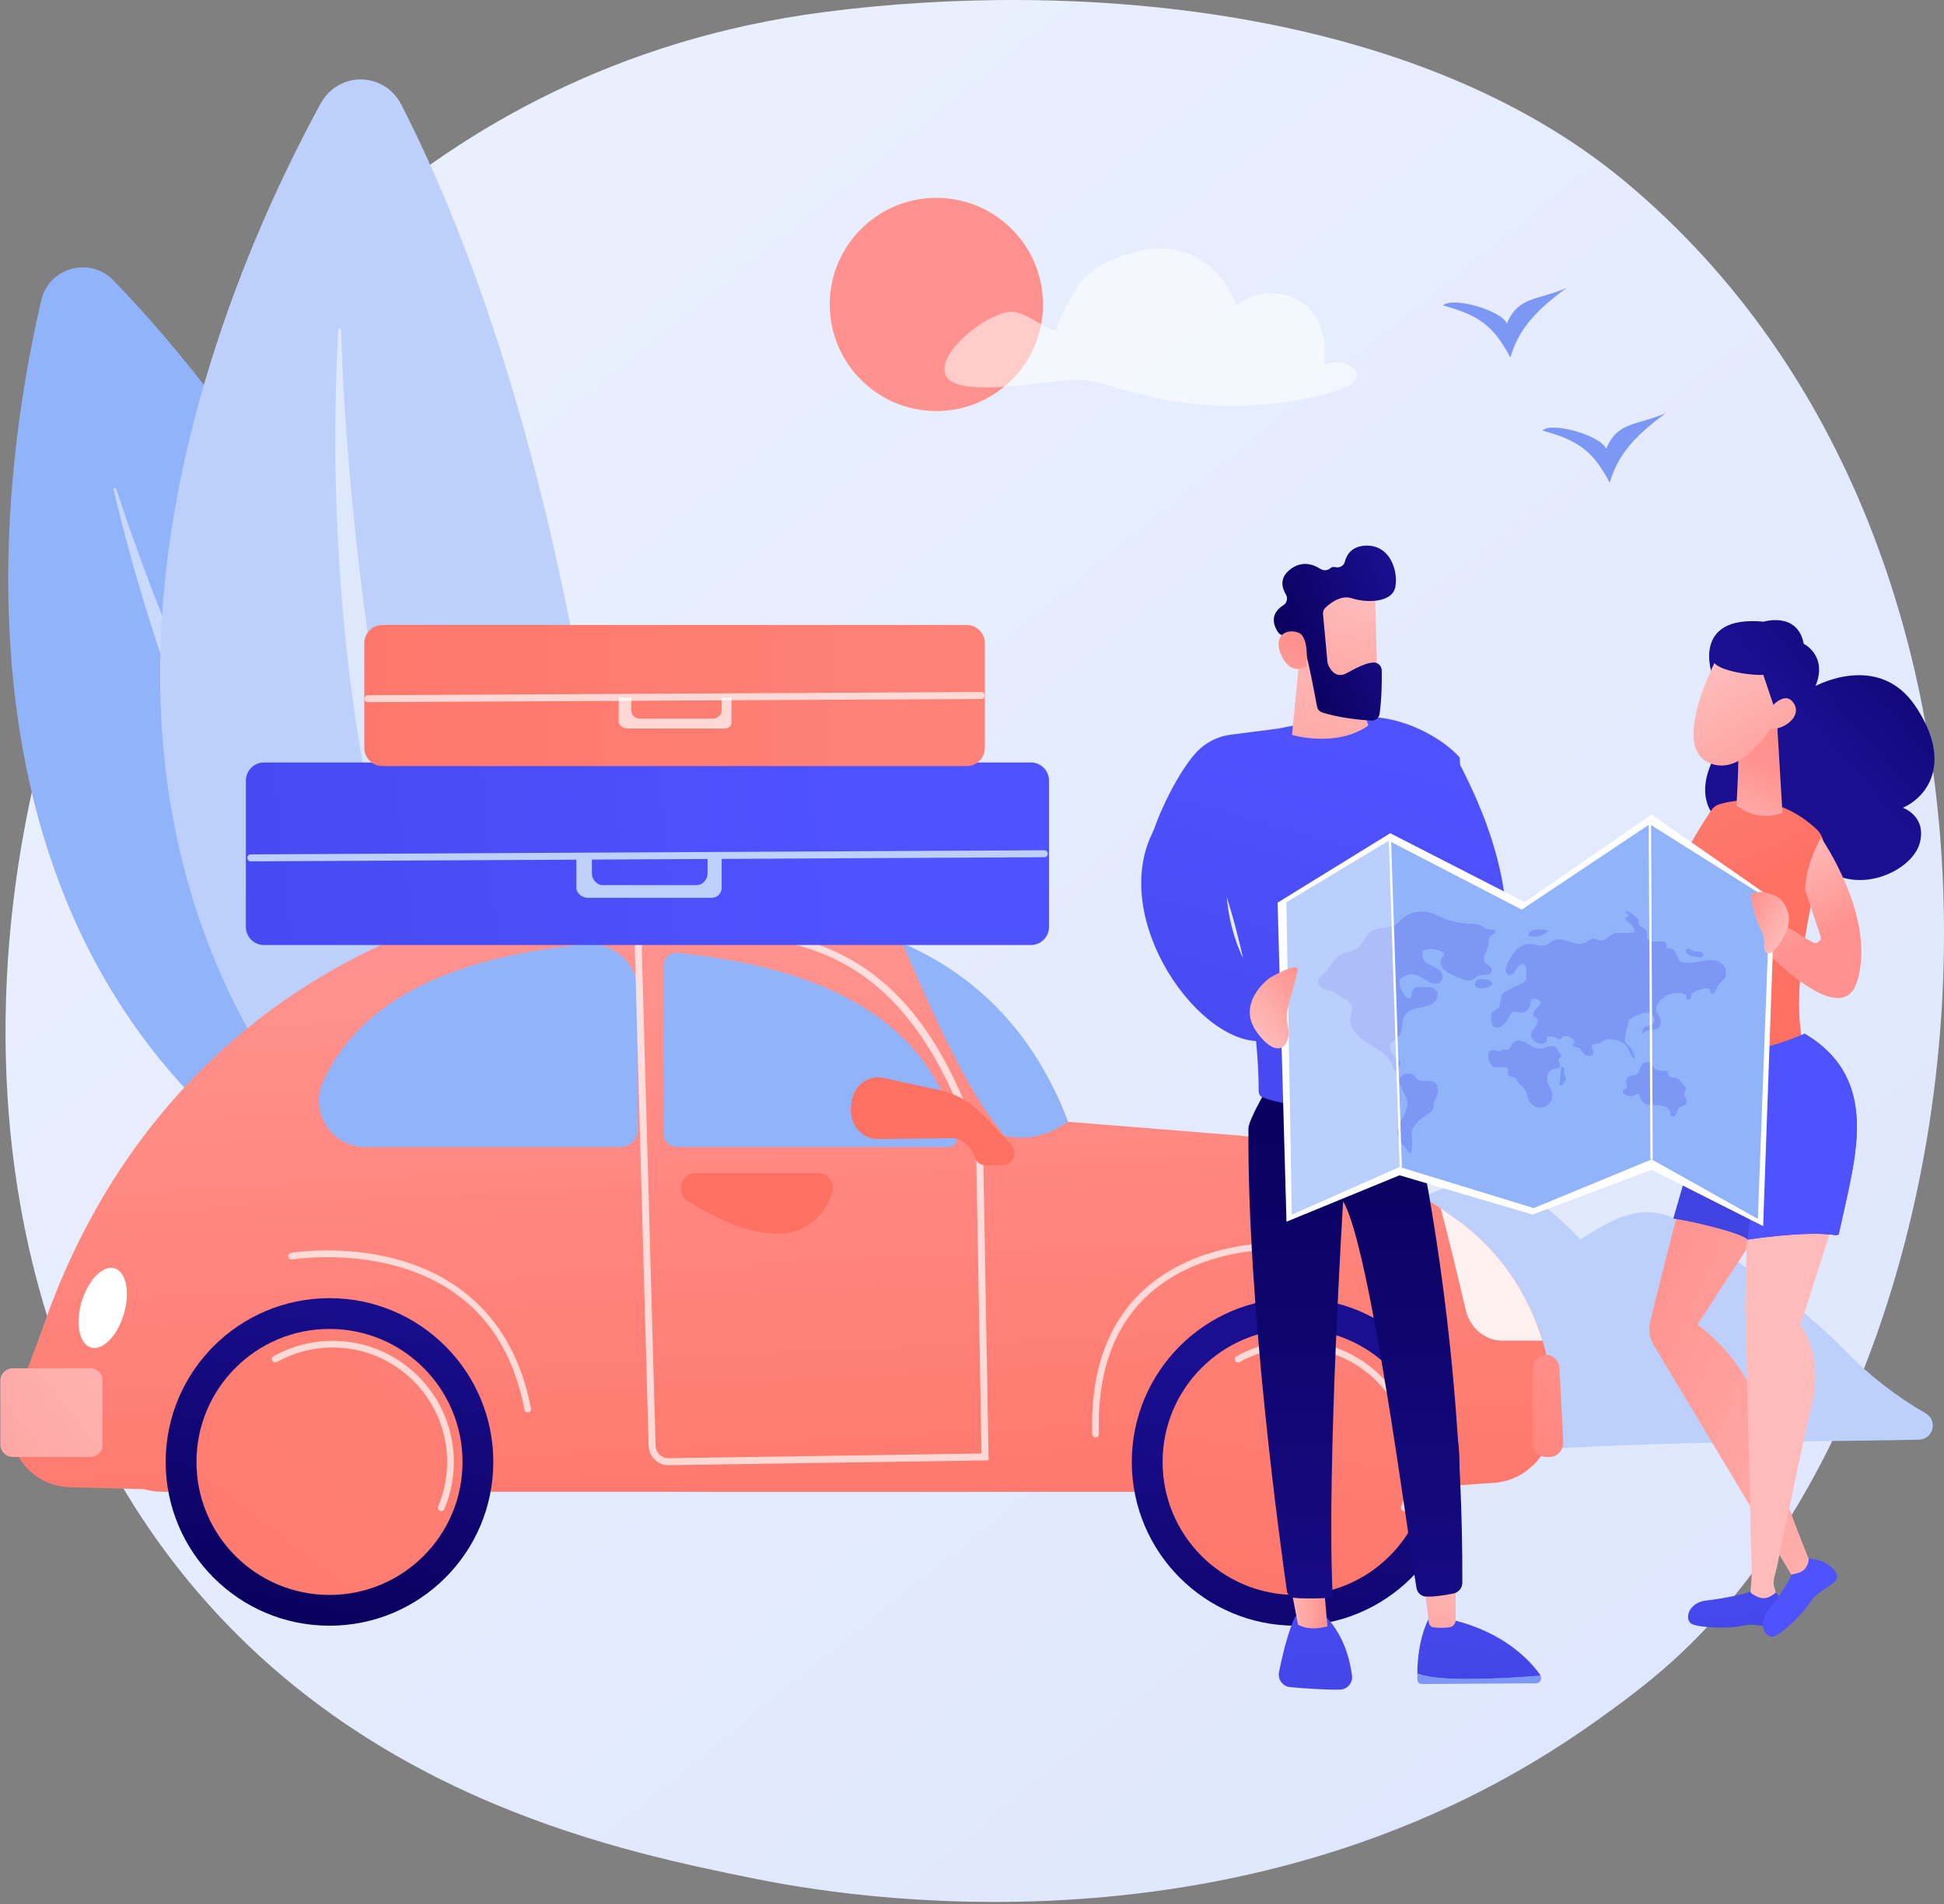 <svg xmlns="http://www.w3.org/2000/svg" xmlns:xlink="http://www.w3.org/1999/xlink" version="1.1" x="0px" y="0px" style="enable-background:new 0 0 3710 3710;" xml:space="preserve" viewBox="436.28 455 2837.44 2780">

<rect x="436.28" y="455" width="2837.44" height="2780" fill="#808080" stroke="none"/>

<g id="Illustration">
	<g>
		<linearGradient id="SVGID_1_" gradientUnits="userSpaceOnUse" x1="3627.014" y1="4042.282" x2="1133.497" y2="945.489">
			<stop offset="0" style="stop-color:#DAE3FE"/>
			<stop offset="1" style="stop-color:#E9EFFD"/>
		</linearGradient>
		<path style="fill:url(#SVGID_1_);" d="M2923.217,2835.313c-57.576,60.613-112.053,99.702-155.095,130.585    c-505.947,363.023-1104.617,257.204-1231.852,231.361c-187.885-38.16-551.063-111.924-813.633-420.702    c-397.248-467.156-335.391-1203.146-27.258-1688.983c56.362-88.868,337.318-535.68,942.436-614.78    c366.211-47.87,863.332-10.059,1172.469,248.937C3459.191,1265.388,3359.526,2375.981,2923.217,2835.313z"/>
		<path style="fill:#BDD0FB;" d="M3129.874,2427.27c-2.799-2.874-5.623-5.719-8.47-8.539    c-55.944-55.387-120.972-100.528-183.242-148.442c-27.699-21.313-57.662-43.51-92.417-45.543    c-37.201-2.177-71.296,19.173-102.531,39.708c-40.085-40.617-85.931-83.894-142.661-85.863    c-41.357-1.436-79.78,19.757-115.81,40.324c-62.958,35.938-125.916,71.876-188.874,107.813    c-37.999,21.69-76.805,43.692-119.584,52.415c-42.779,8.723-90.979,2.108-123.026-27.829c-0.556-0.519-30.292,2.864-32.919,2.612    c-0.087-0.009-0.155,0.076-0.139,0.162l31.359,168.644c59.423,2.042,118.596,6.381,178.174,9.53    c42.276,2.234,88.233,0.092,129.479,10.709c39.667,10.211,81.67,5.269,122.459,13.384c3.706,0.737,7.52,1.602,10.572,3.851    c3.052,2.249,5.156,6.256,4.084,9.917c-1.231,4.207-5.829,6.244-9.908,7.747c-16.036,5.91-32.073,11.819-48.109,17.729    c-6.253,2.304-13.678,6.248-13.489,12.967c0.16,5.69,56.249,6.966,63.476,7.379c33.946,1.94,70.107-5.385,100.406-20.936    c8.931-4.583,17.507-9.972,26.917-13.442c9.997-3.686,20.652-5.103,31.223-6.335c53.551-6.239,107.479-8.344,161.345-10.444    c143.132-5.581,285.972-5.128,428.993-8.075c20.901-0.431,27.913-28.042,9.8-38.479    C3204.081,2493.511,3164.524,2462.848,3129.874,2427.27z"/>

			<linearGradient id="SVGID_00000055684162217337652550000016932110154985830302_" gradientUnits="userSpaceOnUse" x1="2088.007" y1="1000.622" x2="2020.186" y2="1574.491">
			<stop offset="0" style="stop-color:#09005D"/>
			<stop offset="1" style="stop-color:#1A0F91"/>
		</linearGradient>

		<g>
			<path style="fill:#91B3FA;" d="M1384.918,2379.619c0,0-273.178-989.01-783.025-1515.257     c-34.273-35.375-94.077-19.049-105.322,28.905C421.375,1213.924,290.141,2182.989,1384.918,2379.619z"/>
			<path style="opacity:0.5;fill:#FFFFFF;" d="M1283.146,2318.952c2.524,2.291-0.562,6.176-3.37,4.243     c-103.533-71.22-506.704-425.066-677.624-1153.571c-0.549-2.34,2.885-3.366,3.633-1.082     C660.978,1336.837,884.096,1956.674,1283.146,2318.952z"/>
		</g>
		<g>
			<path style="fill:#BDD0FB;" d="M1375.123,2480.215c0,0,16.644-1147.784-352.849-1872.075     c-24.839-48.688-91.871-49.778-118.1-1.756C728.785,927.495,298.408,1927.85,1375.123,2480.215z"/>
			<path style="opacity:0.5;fill:#FFFFFF;" d="M1287.897,2383.321c1.924,3.248-2.458,6.46-4.786,3.509     c-85.851-108.782-396.943-614.594-353.227-1450.611c0.141-2.686,4.016-2.718,4.099-0.031     C940.189,1134.214,983.642,1869.732,1287.897,2383.321z"/>
		</g>
		<g>
			<g>

					<linearGradient id="SVGID_00000142145081640144345540000006180273340789136573_" gradientUnits="userSpaceOnUse" x1="1542.173" y1="1836.531" x2="1599.401" y2="2932.059">
					<stop offset="0" style="stop-color:#FF928E"/>
					<stop offset="1" style="stop-color:#FE7062"/>
				</linearGradient>
				<path style="fill:url(#SVGID_00000142145081640144345540000006180273340789136573_);" d="M2704.563,2507.227      c-1.032-9.682-2.089-19.381-3.154-28.986c-10.926-98.562-61.226-187.034-137.782-242.098l-5.93-4.26      c-92.207-66.319-198.137-107.115-308.428-118.779c0,0-224.276-18.248-254.333-20.477      c-173.425-486.567-1217.175-518.941-1498.106,306.095c0,0-25.823,69.936-39.484,105.743      c-22.036,57.758,19.322,120.117,80.683,121.644c36.172,0.9,72.225,1.942,108.175,2.88c8.965,2.48,18.204,3.842,27.523,3.842      h166.136c33.305,0,66.542,0,99.724,0H2430.87l186.621-13.173C2670.937,2615.897,2710.685,2564.628,2704.563,2507.227z"/>

					<linearGradient id="SVGID_00000013185306575482007380000017569165984336143000_" gradientUnits="userSpaceOnUse" x1="2774.527" y1="2420.614" x2="2417.891" y2="2812.11">
					<stop offset="0" style="stop-color:#FF928E"/>
					<stop offset="1" style="stop-color:#FE7062"/>
				</linearGradient>
				<path style="fill:url(#SVGID_00000013185306575482007380000017569165984336143000_);" d="M2698.358,2581.915h-5.586      c-10.875,0-19.692-9.512-19.692-21.245v-106.754c0-11.733,8.816-21.244,19.692-21.244l0,0c10.445,0,19.073,8.797,19.661,20.047      l5.585,106.755C2718.657,2571.658,2709.67,2581.915,2698.358,2581.915z"/>
				<path style="opacity:0.89;fill:#FFFFFF;" d="M2629.062,2412.183h58.634c-21.824-71.382-65.115-133.636-124.069-176.039      l-5.93-4.261c-6.11-4.393-12.289-8.659-18.517-12.829c11.97,45.048,26.728,106.821,36.445,148.279      C2581.815,2393.734,2603.816,2412.183,2629.062,2412.183z"/>

					<linearGradient id="SVGID_00000148636527534922667910000002162769555707617202_" gradientUnits="userSpaceOnUse" x1="1832.16" y1="1716.469" x2="1735.436" y2="1874.281">
					<stop offset="0" style="stop-color:#FF928E"/>
					<stop offset="1" style="stop-color:#FE7062"/>
				</linearGradient>
				<path style="fill:url(#SVGID_00000148636527534922667910000002162769555707617202_);" d="M1450.487,2167.641h181.116      c14.128,0,24.086,15.146,19.188,29.442c-8.287,24.186-28.024,55.035-74.938,58.638c-42.191,3.24-95.372-22.533-135.484-47.022      C1422.183,2197.597,1429.592,2167.641,1450.487,2167.641z"/>

					<linearGradient id="SVGID_00000055665075541174319030000018145119829398652601_" gradientUnits="userSpaceOnUse" x1="870.77" y1="2819.085" x2="972.584" y2="2315.104">
					<stop offset="0" style="stop-color:#09005D"/>
					<stop offset="1" style="stop-color:#1A0F91"/>
				</linearGradient>
				<circle style="fill:url(#SVGID_00000055665075541174319030000018145119829398652601_);" cx="917.21" cy="2589.206" r="239.09"/>

					<linearGradient id="SVGID_00000047035199384399244820000014121644645166832566_" gradientUnits="userSpaceOnUse" x1="2119.867" y1="1006.566" x2="184.175" y2="3553.846">
					<stop offset="0" style="stop-color:#FF928E"/>
					<stop offset="1" style="stop-color:#FE7062"/>
				</linearGradient>

					<circle style="fill:url(#SVGID_00000047035199384399244820000014121644645166832566_);" cx="917.21" cy="2589.206" r="194.167"/>

					<linearGradient id="SVGID_00000028288875531604912160000012939928438629297554_" gradientUnits="userSpaceOnUse" x1="2315.734" y1="3057.532" x2="2331.006" y2="2441.554">
					<stop offset="0" style="stop-color:#09005D"/>
					<stop offset="1" style="stop-color:#1A0F91"/>
				</linearGradient>

					<circle style="fill:url(#SVGID_00000028288875531604912160000012939928438629297554_);" cx="2327.345" cy="2589.206" r="239.09"/>

					<linearGradient id="SVGID_00000013181401771511765470000015939521598274229133_" gradientUnits="userSpaceOnUse" x1="2481.485" y1="1605.432" x2="2250.695" y2="3078.418">
					<stop offset="0" style="stop-color:#FF928E"/>
					<stop offset="1" style="stop-color:#FE7062"/>
				</linearGradient>

					<circle style="fill:url(#SVGID_00000013181401771511765470000015939521598274229133_);" cx="2327.345" cy="2589.206" r="194.167"/>
				<path style="opacity:0.7;fill:#FFFFFF;" d="M2485.745,2660.989c-0.633,0-1.274-0.124-1.895-0.385      c-2.478-1.046-3.636-3.905-2.587-6.382c8.71-20.587,13.126-42.458,13.126-65.014c0-92.112-74.935-167.046-167.044-167.046      c-28.571,0-56.767,7.338-81.539,21.22c-2.338,1.322-5.31,0.485-6.629-1.864c-1.315-2.35-0.478-5.317,1.869-6.629      c26.222-14.7,56.064-22.466,86.3-22.466c97.478,0,176.784,79.305,176.784,176.786c0,23.864-4.675,47.019-13.896,68.809      C2489.448,2659.876,2487.643,2660.989,2485.745,2660.989z"/>
				<path style="opacity:0.7;fill:#FFFFFF;" d="M1080.3,2660.989c-0.633,0-1.275-0.124-1.895-0.385      c-2.478-1.046-3.636-3.905-2.587-6.382c8.71-20.587,13.125-42.458,13.125-65.014c0-92.112-74.934-167.046-167.043-167.046      c-28.57,0-56.765,7.338-81.54,21.22c-2.344,1.322-5.312,0.485-6.629-1.864c-1.315-2.35-0.478-5.317,1.869-6.629      c26.225-14.7,56.066-22.466,86.3-22.466c97.478,0,176.783,79.305,176.783,176.786c0,23.864-4.675,47.019-13.896,68.809      C1084.002,2659.876,1082.198,2660.989,1080.3,2660.989z"/>
				<path style="opacity:0.7;fill:#FFFFFF;" d="M1206.512,2517.022c-2.293,0-4.335-1.627-4.78-3.961      c-21.117-111.03-84.364-181.708-187.985-210.065c-77.764-21.272-150.37-9.45-151.09-9.326c-2.649,0.433-5.162-1.346-5.612-3.995      c-0.447-2.649,1.339-5.16,3.99-5.612c3.032-0.504,75.18-12.298,154.972,9.454c74.04,20.188,168.023,74.345,195.294,217.727      c0.502,2.639-1.232,5.188-3.873,5.692C1207.118,2516.993,1206.814,2517.022,1206.512,2517.022z"/>
				<path style="opacity:0.7;fill:#FFFFFF;" d="M2035.323,2553.455c-2.62,0-4.781-2.083-4.865-4.718      c-2.772-88.56,20.992-157.963,70.628-206.28c81.885-79.714,207.464-73.36,208.724-73.293c2.685,0.157,4.734,2.458,4.577,5.14      c-0.155,2.687-2.472,4.675-5.141,4.58c-1.219-0.076-122.664-6.121-201.424,70.602c-47.558,46.329-70.312,113.265-67.63,198.947      c0.083,2.686-2.026,4.936-4.716,5.017C2035.426,2553.455,2035.374,2553.455,2035.323,2553.455z"/>
				<path style="fill:#91B3FA;" d="M969.346,2129.507h372.584c14.047,0,25.435-11.388,25.435-25.435v-201.025      c0-41.253-35.563-73.368-76.635-69.503c-201.406,18.957-330.448,84.891-382.898,200.548      C887.562,2078.791,920.266,2129.507,969.346,2129.507z"/>
				<path style="fill:#91B3FA;" d="M1404.965,2110.339v-246.536c0-10.561,9.125-18.853,19.633-17.789      c222.137,22.483,370.115,102.459,408.936,267.06c1.978,8.385-4.39,16.434-13.005,16.434h-396.395      C1413.547,2129.507,1404.965,2120.925,1404.965,2110.339z"/>
				<path style="fill:#91B3FA;" d="M1994.937,2092.627c-48.093-129.001-133.749-214.375-241.754-260.739      c49.416,113.646,94.145,215.276,149.426,281.399C1935.143,2120.173,1965.897,2113.115,1994.937,2092.627z"/>
				<path style="opacity:0.7;fill:#FFFFFF;" d="M1411.99,2593.945c-15.608,0-28.584-12.572-29.018-28.222l-20.092-724.996      c-0.411-14.782,11.279-27.318,26.055-27.947c102.184-4.349,193.314-4.736,273.845,34.944      c93.255,45.948,159.451,138.262,208.315,290.513l0.229,0.713l7.915,447.979l-466.815,7.013      C1412.279,2593.942,1412.136,2593.945,1411.99,2593.945z M1393.148,2565.438c0.285,10.162,8.71,18.325,18.843,18.325      c0.093,0,0.189,0,0.282-0.003l456.606-6.861l-7.709-436.265c-107.215-333.21-292.558-325.325-471.803-317.679      c-9.247,0.391-16.566,8.24-16.31,17.487L1393.148,2565.438z"/>

					<linearGradient id="SVGID_00000127764874942809803660000004793563278119304102_" gradientUnits="userSpaceOnUse" x1="2297.286" y1="1546.106" x2="2154.747" y2="1703.918">
					<stop offset="0" style="stop-color:#FF928E"/>
					<stop offset="1" style="stop-color:#FE7062"/>
				</linearGradient>
				<path style="fill:url(#SVGID_00000127764874942809803660000004793563278119304102_);" d="M1911.877,2125.643l-41.529-43.534      c-17.306-18.14-39.086-30.523-62.738-35.669l-82.14-17.87c-22.54-4.903-44.115,12.144-46.582,36.808l-0.579,5.794      c-2.513,25.122,15.88,46.971,39.3,46.685l105.819-1.297c14.758-0.181,28.169,9.231,33.996,23.858l1.949,4.892      c2.587,6.492,8.509,10.701,15.06,10.701h26.021C1915.172,2156.01,1922.432,2136.708,1911.877,2125.643z"/>

					<ellipse transform="matrix(0.287 -0.958 0.958 0.287 -1847 2247.263)" style="fill:#FFFFFF;" cx="586.073" cy="2364.333" rx="60.305" ry="32.077"/>

					<linearGradient id="SVGID_00000175295187012573671220000011280154059624773020_" gradientUnits="userSpaceOnUse" x1="703.687" y1="2362.137" x2="169.135" y2="2793.227">
					<stop offset="0" style="stop-color:#FEBBBA"/>
					<stop offset="1" style="stop-color:#FF928E"/>
				</linearGradient>
				<path style="fill:url(#SVGID_00000175295187012573671220000011280154059624773020_);" d="M568.074,2581.915H454.787      c-9.9,0-17.999-8.1-17.999-17.999v-93.468c0-9.9,8.1-17.999,17.999-17.999h113.288c9.899,0,17.999,8.1,17.999,17.999v93.468      C586.073,2573.816,577.974,2581.915,568.074,2581.915z"/>
			</g>
			<g>
				<g>

						<linearGradient id="SVGID_00000111886439790634744010000017956275405078106546_" gradientUnits="userSpaceOnUse" x1="1682.239" y1="1671.678" x2="-89.153" y2="1846.322">
						<stop offset="0" style="stop-color:#4F52FF"/>
						<stop offset="1" style="stop-color:#4042E2"/>
					</linearGradient>
					<path style="fill:url(#SVGID_00000111886439790634744010000017956275405078106546_);" d="M1940.961,1834.61H821.613       c-14.543,0-26.443-11.899-26.443-26.442v-213.636c0-14.543,11.899-26.443,26.443-26.443h1119.348       c14.543,0,26.443,11.899,26.443,26.443v213.636C1967.404,1822.711,1955.505,1834.61,1940.961,1834.61z"/>
					<path style="fill:#BDD0FB;" d="M802.297,1712.462c-2.801,0-5.078-2.26-5.091-5.065c-0.013-2.811,2.254-5.104,5.064-5.117       l1158.239-6.022c0,0,0.017,0,0.026,0c2.801,0,5.078,2.26,5.091,5.064c0.013,2.811-2.254,5.104-5.064,5.118l-1158.239,6.022       C802.324,1712.462,802.304,1712.462,802.297,1712.462z"/>
					<path style="fill:#BDD0FB;" d="M1469.03,1703.87v26.39c0,8.226-7.146,16.855-15.372,16.855h-138.115       c-8.226,0-15.377-8.63-15.377-16.855v-26.39h-21.351c-0.012,0-1.301-0.621-1.301-0.383v47.359       c0,8.226,8.409,14.803,16.634,14.803h180.904c8.226,0,14.57-6.578,14.57-14.803v-47.359c0-0.238-0.244,0.383-0.254,0.383       H1469.03z"/>
				</g>
				<g>

						<linearGradient id="SVGID_00000080202941262104662640000005614196512701131172_" gradientUnits="userSpaceOnUse" x1="3155.615" y1="1541.877" x2="381.778" y2="1427.491">
						<stop offset="0" style="stop-color:#FF928E"/>
						<stop offset="1" style="stop-color:#FE7062"/>
					</linearGradient>
					<path style="fill:url(#SVGID_00000080202941262104662640000005614196512701131172_);" d="M1847.311,1573.309H994.43       c-14.543,0-26.443-11.899-26.443-26.443v-153.052c0-14.543,11.899-26.443,26.443-26.443h852.881       c14.543,0,26.442,11.899,26.442,26.443v153.052C1873.754,1561.41,1861.854,1573.309,1847.311,1573.309z"/>
					<path style="opacity:0.7;fill:#FFFFFF;" d="M973.494,1480.084c-2.801,0-5.078-2.26-5.091-5.064       c-0.013-2.811,2.254-5.104,5.065-5.117l894.953-4.653h0.027c2.801,0,5.078,2.26,5.091,5.064       c0.013,2.811-2.254,5.104-5.064,5.118l-894.953,4.653H973.494z"/>
					<path style="opacity:0.7;fill:#FFFFFF;" d="M1489.623,1473.227v19.452c0,6.356-6.477,11.438-12.832,11.438h-106.719       c-6.356,0-12.244-5.082-12.244-11.438v-19.452h-16.135c0,0-2.399-1.419-2.399-1.235v36.594c0,6.356,7.891,9.946,14.247,9.946       h139.782c6.356,0,10.716-3.59,10.716-9.946v-36.594c0-0.184,0.353,1.235,0.353,1.235H1489.623z"/>
				</g>
			</g>
		</g>
		<g>

				<linearGradient id="SVGID_00000095311683033047916040000015586266742178827140_" gradientUnits="userSpaceOnUse" x1="2344.327" y1="2592.255" x2="2361.019" y2="3023.839">
				<stop offset="0" style="stop-color:#4F52FF"/>
				<stop offset="1" style="stop-color:#4042E2"/>
			</linearGradient>
			<path style="fill:url(#SVGID_00000095311683033047916040000015586266742178827140_);" d="M2326.957,2814.659     c0,0-12.236,22.309-23.84,81.454c-2.095,10.682,5.424,20.842,16.263,21.836c19.178,1.761,48.7,3.993,72.334,3.677     c10.894-0.145,19.336-9.688,17.953-20.495c-2.758-21.542-11.143-56.863-36.517-84.269L2326.957,2814.659z"/>

				<linearGradient id="SVGID_00000010998351024074313990000007065010762370703775_" gradientUnits="userSpaceOnUse" x1="4937.623" y1="2792.874" x2="4995.22" y2="2792.874" gradientTransform="matrix(1 -0.006 0.006 1 -2639.866 27.378)">
				<stop offset="0" style="stop-color:#FEBBBA"/>
				<stop offset="1" style="stop-color:#FF928E"/>
			</linearGradient>
			<path style="fill:url(#SVGID_00000010998351024074313990000007065010762370703775_);" d="M2315.644,2746.988l15.118,79.552     c0,0,14.506,10.646,43.014,2.675l-7.524-85.65L2315.644,2746.988z"/>
			<g>
				<path style="fill:#7D97F4;" d="M2559.574,2905.74c-30.577-0.856-46.392-4.456-54.569-7.798c-0.019,3.04-0.001,6.135,0.097,9.34      c0.106,3.424,2.642,6.159,5.762,6.139l167.887-1.084c5.357-0.034,8.489-6.249,6.167-11.161      C2662.906,2902.994,2606.841,2907.063,2559.574,2905.74z"/>

					<linearGradient id="SVGID_00000165939825987361337730000011597096762199756439_" gradientUnits="userSpaceOnUse" x1="2665.401" y1="2500.495" x2="2574.792" y2="3001.226">
					<stop offset="0" style="stop-color:#4F52FF"/>
					<stop offset="1" style="stop-color:#4042E2"/>
				</linearGradient>
				<path style="fill:url(#SVGID_00000165939825987361337730000011597096762199756439_);" d="M2684.918,2901.176      c-0.203-0.428-0.376-0.864-0.665-1.266c-14.827-20.717-52.59-61.97-127.21-79.864l-35.797-1.129c0,0-15.94,27.705-16.241,79.025      c8.176,3.342,23.992,6.942,54.569,7.798C2606.841,2907.063,2662.906,2902.994,2684.918,2901.176z"/>
			</g>

				<linearGradient id="SVGID_00000042733607575144107180000005250771216403068350_" gradientUnits="userSpaceOnUse" x1="2543.917" y1="2739.128" x2="2520.043" y2="2947.486">
				<stop offset="0" style="stop-color:#FEBBBA"/>
				<stop offset="1" style="stop-color:#FF928E"/>
			</linearGradient>
			<path style="fill:url(#SVGID_00000042733607575144107180000005250771216403068350_);" d="M2514.608,2764.665     c0.397,2.668,5.304,43.223,7.204,58.947c0.451,3.736,3.157,6.628,6.571,7.036c6.095,0.728,15.959,1.39,24.589-0.379     c4.655-0.954,8.025-5.426,8.025-10.626v-63.659L2514.608,2764.665z"/>

				<linearGradient id="SVGID_00000176755353504813212750000007967259440280855457_" gradientUnits="userSpaceOnUse" x1="2414.559" y1="2076.23" x2="2414.559" y2="3048.368">
				<stop offset="0" style="stop-color:#09005D"/>
				<stop offset="1" style="stop-color:#1A0F91"/>
			</linearGradient>
			<path style="fill:url(#SVGID_00000176755353504813212750000007967259440280855457_);" d="M2485.889,2024.564     c0,0,86.341,328.126,84.78,741.04c-0.028,7.528-5.314,14.026-12.681,15.577c-10.855,2.287-26.813,5.001-40.024,4.631     c-7.052-0.198-12.948-5.428-14.133-12.382c-12.106-70.996-67.552-499.568-107.137-564.5c0,0-23.87,384.835-15.545,569.643     c0.207,4.595-3.158,8.582-7.727,9.109c-6.931,0.802-34.223,1.41-48.335-0.089c-5.357-0.569-9.679-4.619-10.444-9.951     c-8.624-60.086-58.257-417.739-56.147-675.377c0.119-14.529,38.423-77.701,38.423-77.701H2485.889z"/>

				<linearGradient id="SVGID_00000060003813384814019370000015550869438387017615_" gradientUnits="userSpaceOnUse" x1="2215.515" y1="1657.76" x2="2299.231" y2="1417.415">
				<stop offset="0" style="stop-color:#53D8FF"/>
				<stop offset="1" style="stop-color:#3840F7"/>
			</linearGradient>
			<path style="fill:url(#SVGID_00000060003813384814019370000015550869438387017615_);" d="M2216.744,1739.191     c-23.469-64.23-14.956-141.788-14.866-142.563l6.467,0.739c-0.086,0.761-8.418,76.832,14.517,139.589L2216.744,1739.191z"/>
			<g>

					<linearGradient id="SVGID_00000095322937293611693970000010352411544667272628_" gradientUnits="userSpaceOnUse" x1="2399.374" y1="1526.838" x2="2129.931" y2="2509.227">
					<stop offset="0" style="stop-color:#4F52FF"/>
					<stop offset="1" style="stop-color:#4042E2"/>
				</linearGradient>
				<path style="fill:url(#SVGID_00000095322937293611693970000010352411544667272628_);" d="M2566.825,1560.807      c-25.317-28.598-84.938-62.594-143.269-58.948c-60.721,3.767-116.622,15.718-120.672,16.608c-0.162,0.04-0.243,0.04-0.243,0.04      c-27.95,3.686-52.215,6.765-69.754,8.993c-20.497,2.591-39.252,12.719-52.781,28.355      c-53.592,62.018-160.133,304.708,42.405,268.251c-2.279-10.432-4.231-23.997-3.954-39.854      c0.242-13.836,2.118-25.789,4.284-35.298c1.094,5.389,2.471,10.694,4.091,15.92c44.275,140.157,46.625,256.819,46.503,283.675      c0,3.686,2.188,6.968,5.59,8.305c58.209,23.333,170.334,9.439,207.926,3.848c6.926-1.013,11.544-7.453,10.613-14.38      c-11.221-81.299,19.403-194.477,50.756-283.148C2574.927,1706.634,2566.825,1560.807,2566.825,1560.807z"/>
			</g>
			<g>

					<linearGradient id="SVGID_00000067209886790332010850000009086905040034907048_" gradientUnits="userSpaceOnUse" x1="2402.188" y1="1382.477" x2="2311.032" y2="1776.402">
					<stop offset="0" style="stop-color:#FEBBBA"/>
					<stop offset="1" style="stop-color:#FF928E"/>
				</linearGradient>
				<path style="fill:url(#SVGID_00000067209886790332010850000009086905040034907048_);" d="M2333.308,1413.153l-11.222,114.66      c0,0,64.502,19.427,111.417-13.675l-32.979-104.208L2333.308,1413.153z"/>
				<g>

						<linearGradient id="SVGID_00000061467727174170233900000014924703392619715487_" gradientUnits="userSpaceOnUse" x1="1266.504" y1="-271.63" x2="1104.792" y2="-57.698" gradientTransform="matrix(0.933 -0.359 0.359 0.933 1329.237 2036.382)">
						<stop offset="0" style="stop-color:#FEBBBA"/>
						<stop offset="1" style="stop-color:#FF928E"/>
					</linearGradient>
					<path style="fill:url(#SVGID_00000061467727174170233900000014924703392619715487_);" d="M2442.796,1315.438       c0.767,1.99,4.008,142.916,4.008,142.916l-80.506,0.141l-22.917-133.112C2343.381,1325.382,2429.968,1282.13,2442.796,1315.438       z"/>

						<linearGradient id="SVGID_00000170271812243300605100000007378981157251559615_" gradientUnits="userSpaceOnUse" x1="1143.003" y1="-220.254" x2="1336.172" y2="-220.254" gradientTransform="matrix(0.933 -0.359 0.359 0.933 1329.237 2036.382)">
						<stop offset="0" style="stop-color:#09005D"/>
						<stop offset="1" style="stop-color:#1A0F91"/>
					</linearGradient>
					<path style="fill:url(#SVGID_00000170271812243300605100000007378981157251559615_);" d="M2370.974,1342.024       c-2.616,2.455-3.946,5.959-3.616,9.531l6.482,69.991c0.099,1.062,0.329,2.09,0.718,3.083       c2.144,5.476,10.371,22.359,27.505,12.99c14.604-7.985,28.136-15.122,39.126-15.466c6.417-0.2,11.712,4.967,11.836,11.387       c0.255,13.224,0.23,39.916-3.123,63.628c-0.84,5.943-6.162,10.2-12.153,9.821c-15.808-0.998-46.618-3.871-71.363-11.821       c-4.065-1.306-7.066-4.728-7.841-8.927c-3.41-18.476-13.181-70.222-18.187-84.405c-4.652-13.177-22.729-17.74-31.174-19.173       c-3.206-0.544-6.018-2.376-7.802-5.095c-5.349-8.153-13.06-25.759,8.147-39.102c5.273-3.317,6.792-10.381,3.584-15.721       c-5.748-9.569-9.881-24.331,6.886-36.962c16.974-12.787,33.418-6.765,43.488-0.315c4.456,2.854,10.455,2.681,14.391-0.857       c1.75-1.573,4.151-2.477,7.415-1.652c6.155,1.557,12.3-1.802,13.898-7.946c2.74-10.535,10.172-22.36,29.607-23.424       c35.645-1.952,48.202,35.176,44.235,59.516c-3.968,24.341-42.734,24.259-63.772,17.244       C2393.806,1323.2,2378.181,1335.259,2370.974,1342.024z"/>

						<linearGradient id="SVGID_00000116219888949118079100000000110678106492019089_" gradientUnits="userSpaceOnUse" x1="1029.658" y1="-102.212" x2="1159.366" y2="-235.289" gradientTransform="matrix(0.933 -0.359 0.359 0.933 1329.237 2036.382)">
						<stop offset="0" style="stop-color:#FEBBBA"/>
						<stop offset="1" style="stop-color:#FF928E"/>
					</linearGradient>
					<path style="fill:url(#SVGID_00000116219888949118079100000000110678106492019089_);" d="M2343.01,1427.671       c0,0,5.093-42.709-11.603-49.075c-16.696-6.366-37.01,3.552-25.759,31.082       C2319.645,1443.923,2343.01,1427.671,2343.01,1427.671z"/>
				</g>
			</g>
			<g>

					<linearGradient id="SVGID_00000047746288688521738430000016566308078085803156_" gradientUnits="userSpaceOnUse" x1="2944.931" y1="2583.164" x2="2985.467" y2="2936.06">
					<stop offset="0" style="stop-color:#4F52FF"/>
					<stop offset="1" style="stop-color:#4042E2"/>
				</linearGradient>
				<path style="fill:url(#SVGID_00000047746288688521738430000016566308078085803156_);" d="M3027.61,2779.255      c-17.501,15.972-31.703,0.296-36.459-1.688c0.193,3.137-38.23,10.978-64.928,14.04c-26.698,3.061-32.028,29.212-19.86,34.501      c12.168,5.291,52.906,6.878,74.069,2.117c18.157-4.085,33.199,2.734,50.136,4.084c5.394,0.431,10.267-3.227,11.376-8.525      C3047.191,2798.721,3027.61,2779.255,3027.61,2779.255z"/>
			</g>
			<g>

					<linearGradient id="SVGID_00000119109356491355146740000015992585808401908381_" gradientUnits="userSpaceOnUse" x1="-5393.583" y1="2378.43" x2="-5601.171" y2="2625.095" gradientTransform="matrix(0.989 0.149 -0.149 0.989 9024.073 -225.863)">
					<stop offset="0" style="stop-color:#09005D"/>
					<stop offset="1" style="stop-color:#1A0F91"/>
				</linearGradient>
				<path style="fill:url(#SVGID_00000119109356491355146740000015992585808401908381_);" d="M2935.566,1440.703      c0,0-32.498-88.255,74.95-78.164c0,0,49.477-15.059,58.46,32.342c0,0,35.493,17.108,17.166,61.635      c0,0,91.883-50.444,145.511,28.828c53.628,79.272,21.092,131.222-17.96,148.859c0,0,35.187,12.125,24.601,51.592      c-10.585,39.466-86.067,76.421-138.846,37.24c0,0-130.463,35.386-140.402-58.787c0,0-67.132-31.598-12.658-117.843      C3000.862,1460.161,2935.566,1440.703,2935.566,1440.703z"/>

					<linearGradient id="SVGID_00000011003811263141728940000009857859447075604413_" gradientUnits="userSpaceOnUse" x1="5505.044" y1="1157.011" x2="5098.242" y2="1727.846" gradientTransform="matrix(-0.992 -0.125 -0.125 0.992 8264.525 715.418)">
					<stop offset="0" style="stop-color:#FF928E"/>
					<stop offset="1" style="stop-color:#FE7062"/>
				</linearGradient>
				<path style="fill:url(#SVGID_00000011003811263141728940000009857859447075604413_);" d="M2945.955,1629.054      c21.129-6.334,82.651-18.03,141.169,35.973c9.925,9.159,13.981,23.076,10.441,36.109      c-15.717,57.865-57.187,228.823-20.825,302.794c0,0-64.077,70.636-133.983,13.705c0,0-31.365-136.7-72.447-196.711      c-28.363-41.431,45.226-155.58,63.845-183.157C2936.974,1633.591,2941.129,1630.501,2945.955,1629.054z"/>

					<linearGradient id="SVGID_00000154413117196929860860000006569838484163301253_" gradientUnits="userSpaceOnUse" x1="-5460.294" y1="2521.527" x2="-5441.222" y2="2386.12" gradientTransform="matrix(0.96 0.279 -0.279 0.96 8902.93 797.674)">
					<stop offset="0" style="stop-color:#FEBBBA"/>
					<stop offset="1" style="stop-color:#FF928E"/>
				</linearGradient>
				<path style="fill:url(#SVGID_00000154413117196929860860000006569838484163301253_);" d="M3029.992,1508.509      c0,0,5.552,93.974,7.903,132.968c0,0-34.537,15.704-67.08-10.802c0,0,5.704-88.834,0.77-104.643L3029.992,1508.509z"/>

					<linearGradient id="SVGID_00000062876363170128261780000005931334384504244878_" gradientUnits="userSpaceOnUse" x1="-5771.719" y1="2556.016" x2="-5613.583" y2="2737.831" gradientTransform="matrix(0.989 0.149 -0.149 0.989 9024.073 -225.863)">
					<stop offset="0" style="stop-color:#FEBBBA"/>
					<stop offset="1" style="stop-color:#FF928E"/>
				</linearGradient>
				<path style="fill:url(#SVGID_00000062876363170128261780000005931334384504244878_);" d="M2941.624,1416.981      c0,0-65.785,124.241-12.941,150.667c52.844,26.427,99.694-61.879,99.694-61.879s10.464-64.573-12.016-82.982      C2993.88,1404.376,2941.624,1416.981,2941.624,1416.981z"/>

					<linearGradient id="SVGID_00000135675505099012352310000003374165939406546851_" gradientUnits="userSpaceOnUse" x1="-5493.006" y1="2294.758" x2="-5700.597" y2="2541.424" gradientTransform="matrix(0.989 0.149 -0.149 0.989 9024.073 -225.863)">
					<stop offset="0" style="stop-color:#09005D"/>
					<stop offset="1" style="stop-color:#1A0F91"/>
				</linearGradient>
				<path style="fill:url(#SVGID_00000135675505099012352310000003374165939406546851_);" d="M2975.481,1384.855      c0,0-36.03,13.815-38.984,31.352c-2.955,17.538,57.131,25.366,73.481,23.948l22.216,66.189c0,0,30.12-69.114,9.832-103.971      C3021.738,1367.516,2975.481,1384.855,2975.481,1384.855z"/>

					<linearGradient id="SVGID_00000149382086514236349190000016940192652146038971_" gradientUnits="userSpaceOnUse" x1="-5732.209" y1="2521.652" x2="-5574.075" y2="2703.464" gradientTransform="matrix(0.989 0.149 -0.149 0.989 9024.073 -225.863)">
					<stop offset="0" style="stop-color:#FEBBBA"/>
					<stop offset="1" style="stop-color:#FF928E"/>
				</linearGradient>
				<path style="fill:url(#SVGID_00000149382086514236349190000016940192652146038971_);" d="M3011.553,1499.536      c0,0,26.627-40.749,42.365-18.627c15.738,22.121-22.784,45.488-38.52,35.703L3011.553,1499.536z"/>

					<linearGradient id="SVGID_00000096060891347931795140000013580396421023791240_" gradientUnits="userSpaceOnUse" x1="3014.74" y1="1712.317" x2="3077.563" y2="1831.979">
					<stop offset="0" style="stop-color:#FEBBBA"/>
					<stop offset="1" style="stop-color:#FF928E"/>
				</linearGradient>
				<path style="fill:url(#SVGID_00000096060891347931795140000013580396421023791240_);" d="M3094.239,1677.889      c0,0,81.77,116.814,52.566,210.265c-29.203,93.451-201.429-117.519-201.429-117.519l4.526-18.927l131.938,78.823      c6.276,3.749,13.833-2.324,11.521-9.26l-22.484-67.454C3070.876,1753.818,3070.876,1718.773,3094.239,1677.889z"/>

					<linearGradient id="SVGID_00000125579016232173360060000003093344179882066332_" gradientUnits="userSpaceOnUse" x1="3317.473" y1="2611.541" x2="2792.896" y2="2387.404">
					<stop offset="0" style="stop-color:#FEBBBA"/>
					<stop offset="1" style="stop-color:#FF928E"/>
				</linearGradient>
				<path style="fill:url(#SVGID_00000125579016232173360060000003093344179882066332_);" d="M3076.462,2731.163      c-18.569-45.107-66.365-171.469-78.252-227.426c-13.508-63.594-84.128-115.248-84.128-115.248l107.612-165.755l-34.686-12.779      l-100.408,9.128c0,0-36.107,140.995-42.037,167.252c-2.387,10.564-0.724,21.621,4.654,31.021l206.707,344.842      C3056.697,2763.498,3079.365,2738.216,3076.462,2731.163z"/>

					<linearGradient id="SVGID_00000086676603960430545540000009801335458569798792_" gradientUnits="userSpaceOnUse" x1="3207.844" y1="2408.306" x2="3496.361" y2="2281.931">
					<stop offset="0" style="stop-color:#FEBBBA"/>
					<stop offset="1" style="stop-color:#FF928E"/>
				</linearGradient>
				<path style="fill:url(#SVGID_00000086676603960430545540000009801335458569798792_);" d="M3065.509,2385.213l63.896-198.99      l-142.396,23.733l-3.179,149.75c0,0,7.242,309.167,8.224,353.076c0.354,15.875,2.444,39.938-0.823,64.021      c-0.342,3.081,1.367,4.274,3.309,5.477c9.819,6.081,19.359,10.164,33.659-2.396l-3.081-11.638      c-0.913-7.759,3.019-17.011,4.777-25.53c9.498-46.039,41.232-199.17,49.888-232.148c9.309-35.461,10.643-81.738-16.048-122.596      L3065.509,2385.213z"/>

					<linearGradient id="SVGID_00000152983653336098286420000002557596845808273025_" gradientUnits="userSpaceOnUse" x1="4950.825" y1="3003.051" x2="4969.901" y2="2344.948" gradientTransform="matrix(-1 -0.009 -0.009 1 8008.419 56.945)">
					<stop offset="0" style="stop-color:#4F52FF"/>
					<stop offset="1" style="stop-color:#4042E2"/>
				</linearGradient>
				<path style="fill:url(#SVGID_00000152983653336098286420000002557596845808273025_);" d="M2986.78,2264.723      c0,0,84.921-13.5,128.717-6.573c1.491-0.287,2.968-0.532,4.457-0.812c3.907-17.579,7.047-31.7,8.561-38.502      c20.772-93.307,43.966-193.93-58.069-254.774c-47.024,20.141-90.883,32.013-137.359,20.239c0,0,9.206,29.344-4.938,77.677      l-49.535,171.938C2906.998,2237.773,2981.303,2255.824,2986.78,2264.723z"/>

					<linearGradient id="SVGID_00000062156317899015729040000003269803251542957977_" gradientUnits="userSpaceOnUse" x1="3178.219" y1="1973.276" x2="3343.393" y2="1812.628">
					<stop offset="0" style="stop-color:#4F52FF"/>
					<stop offset="1" style="stop-color:#4042E2"/>
				</linearGradient>
				<path style="fill:url(#SVGID_00000062156317899015729040000003269803251542957977_);" d="M2986.78,2264.723      c0,0,84.921-13.5,128.717-6.573c1.491-0.287,2.968-0.532,4.457-0.812c3.907-17.579,7.047-31.7,8.561-38.502      c20.772-93.307,43.966-193.93-58.069-254.774c-47.024,20.141-90.883,32.013-137.359,20.239      c0.828,4.478,2.025,11.717,2.835,20.714c1.178,13.074,0.894,22.692,0.883,24.207c-0.086,11.43,11.738,34.932,62.983,87.628      c-1.131,25.889-2.907,52.849-5.477,80.783C2992.181,2220.779,2989.64,2243.155,2986.78,2264.723z"/>
			</g>
			<g>

					<linearGradient id="SVGID_00000173846406005244816880000000974686829916132502_" gradientUnits="userSpaceOnUse" x1="2376.812" y1="7939.263" x2="2562.362" y2="8228.9" gradientTransform="matrix(0.707 -0.707 0.707 0.707 -360.719 -294.209)">
					<stop offset="0" style="stop-color:#4F52FF"/>
					<stop offset="1" style="stop-color:#4042E2"/>
				</linearGradient>
				<path style="fill:url(#SVGID_00000173846406005244816880000000974686829916132502_);" d="M3076.304,2730.268      c-1.026,22.606-21.204,21.616-25.755,23.49c2.25,1.988-18.395,33.238-34.351,53.341c-15.957,20.103-1.89,41.359,9.899,36.71      c11.79-4.648,40.366-31.097,51.437-48.608c9.499-15.024,24.26-20.581,36.608-31.111c3.933-3.354,4.752-9.115,1.922-13.441      C3102.674,2730.183,3076.304,2730.268,3076.304,2730.268z"/>
			</g>

				<linearGradient id="SVGID_00000150062968151099197680000008961267621400625812_" gradientUnits="userSpaceOnUse" x1="2288.451" y1="1496.415" x2="2019.009" y2="2478.802">
				<stop offset="0" style="stop-color:#4F52FF"/>
				<stop offset="1" style="stop-color:#4042E2"/>
			</linearGradient>
			<path style="fill:url(#SVGID_00000150062968151099197680000008961267621400625812_);" d="M2200.3,1538.837l26.631,226.039     c4.059,49.752,24.136,108.767,60.954,137.999c0,0,2.685,58.665-6.486,71.55c-92.355,10.957-228.427-177.551-161.578-306.513     L2200.3,1538.837z"/>

				<linearGradient id="SVGID_00000166650289863332735310000008365661018792531335_" gradientUnits="userSpaceOnUse" x1="2613.857" y1="1585.665" x2="2344.415" y2="2568.052">
				<stop offset="0" style="stop-color:#4F52FF"/>
				<stop offset="1" style="stop-color:#4042E2"/>
			</linearGradient>
			<path style="fill:url(#SVGID_00000166650289863332735310000008365661018792531335_);" d="M2556.131,1550.22     c42.488,77.757,73.227,156.709,78.805,238.221l-156.768,12.316L2556.131,1550.22z"/>
			<g>
				<g>
					<polygon style="fill:#FFFFFF;" points="3009.759,2244.979 2846.845,2162.66 2673.04,2228.094 2479,2170.739 2314.02,2238.51       2301.024,1772.723 2465.403,1671.377 2661.756,1771.921 2846.845,1644.186 3026.517,1769.015      "/>
					<g>
						<polygon style="fill:#91B3FA;" points="2463.371,1682.347 2657.629,1783.03 2844.401,1658.297 3019.428,1768.617        3002.049,2234.479 2846.845,2147.451 2674.532,2218.541 2479,2158.542 2321.929,2228.094 2314.02,1772.228       "/>
						<polygon style="fill:#91B3FA;" points="2657.629,1783.03 2674.532,2218.541 2846.845,2147.451 2844.401,1658.297       "/>
						<g>
							<path style="fill:#7D97F4;" d="M2714.873,2015.045c-0.899,6.795-1.63,13.611-2.195,20.442         c-0.135,1.63,0.194,3.845,1.822,4.004c0.98,0.096,1.795-0.698,2.456-1.429c2.804-3.101,5.817-7.101,4.46-11.055         c-0.505-1.472-1.58-2.71-1.993-4.209c-0.622-2.256,0.353-4.657,0.102-6.983c-0.251-2.327-3.142-4.615-4.761-2.925         L2714.873,2015.045z"/>
							<path style="fill:#7D97F4;" d="M2534.705,1908.876c0.292-2.05,0.042-4.125-0.92-6.012c-1.625-3.19-4.949-5.242-8.409-6.161         s-7.095-0.852-10.674-0.778c-3.322,0.068-6.644,0.136-9.966,0.204c-0.982,0.02-1.993,0.046-2.894,0.439         c-1.272,0.555-2.134,1.755-2.824,2.96c-2.222,3.881-3.318,8.398-3.121,12.866c-4.378,1.488-8.63-2.547-11.019-6.507         c-2.757-4.571-4.739-9.608-5.836-14.833c-0.424-2.019-0.684-4.253,0.361-6.031c0.576-0.981,1.491-1.711,2.414-2.376         c3.719-2.678,8.01-4.703,12.568-5.184c7.784-0.823,15.35,2.89,21.731,7.441c6.128,4.37,16.124,9.599,23,3.319         c3.55-3.242,3.614-9.144,1.14-13.267c-4.017-6.697-14.262-10.2-20.937-13.582c-3.124-1.583-5.131-4.841-6.018-8.229         s-0.803-6.944-0.713-10.446c9.238-3.649,20.095-2.936,28.776,1.891c1.232,0.685,2.546,1.638,2.692,3.041         c0.149,1.441-0.99,2.644-1.889,3.781c-12.97,16.404,14.036,27.683,25.628,31.643c4.723,1.614,9.231,4.267,14.278,3.274         c4.685-0.922,8.9-6.035,13.755-7.337c3.517-0.944,7.273-0.448,10.843-1.166c3.57-0.717,7.291-3.392,7.144-7.03         c-0.12-2.962-2.725-5.191-5.315-6.633c0,0.283-4.489-3.268-4.914-4.037c-3.917-7.588,1.778-14.272,3.958-20.823         c3.155-9.485-1.518-15.061,8.188-20.313c2.064-1.117,3.688-3.893,2.259-5.755c-1.287-1.677-3.842-1.255-5.956-1.241         c-6.752,0.042-12.117-5.649-18.608-7.51c-3.401-0.975-7.002-0.865-10.54-0.917c-16.776-0.246-33.482-4.397-48.422-12.031         c-11.029-5.635-17.966-6.397-29.84-5.148c-11.2,1.179-18.769,6.618-26.458,14.369c-1.749,1.763-3.448,3.693-5.717,4.705         c-9.503,4.241-21.556,3.386-31.26,7.572c-11.551,4.983-14.81,20.481-25.361,27.333c-6.107,3.966-13.803,4.468-20.509,7.307         c-9.927,4.202-14.506,12.93-20.144,21.425c-3.467,5.223-16.236,14.174-15.512,20.283c0.132,1.112,0.614,2.158,1.219,3.101         c3.516,5.478,8.767,6.055,14.308,7.62c7.32,2.067,11.735,5.243,18.212,9.671c6.754,4.618,15.943,8.657,16.528,16.818         c0.271,3.787-1.557,7.366-2.452,11.056c-4.033,16.642,10.935,31.591,25.503,40.591c14.568,9,31.757,17.891,36.391,34.376         c0.422,1.503,0.778,3.133,1.908,4.208c4.253,4.045,7.438-5.104,8.727-8.013c0.83-1.873,0.078-4.121-1.219-5.706         c-1.296-1.586-3.065-2.698-4.66-3.983c-5.381-4.337-8.871-10.943-9.423-17.832c-0.07-0.876-0.076-1.823,0.419-2.549         c2.525-3.695,8.82-5.211,11.907-9.689c4.417-6.406,5.426-12.483,6.177-20.085c2.762-27.929,29.067-18.042,45.579-30.426         C2531.865,1916.234,2534.176,1912.595,2534.705,1908.876z"/>
							<path style="fill:#7D97F4;" d="M2486.833,2053.42c1.69,3.441,3.077,6.689,3.445,9.456         c1.601,12.031-8.758,26.835-13.163,37.82c-1.225,3.054-2.473,6.305-1.921,9.55c0.232,1.367,0.776,2.658,1.318,3.934         c4,9.419,11.858,17.945,18.84,25.209c2.387-6.228,2.21-21.184,1.555-27.818c-0.216-2.188-0.594-4.479,0.213-6.524         c2.585-6.561,10.999-15.589,16.801-19.502c5.687-3.836,13.161-6.916,14.635-13.615c0.567-2.576,0.09-5.334,0.924-7.837         c0.5-1.5,1.44-2.806,2.19-4.2c3.678-6.837,5.766-20.036-1.6-24.893c-8.233-5.429-19.886,2.522-26.95-6.333         c-1.066-1.336-1.86-2.892-3.073-4.096c-2.25-2.235-5.708-2.942-8.836-2.419         C2470.386,2025.637,2480.643,2040.818,2486.833,2053.42z"/>
							<path style="fill:#7D97F4;" d="M2617.594,1954.031c6.576,4.206,17.926-5.021,22.1-15.807c0.522-1.35,1.007-2.76,1.963-3.846         c1.948-2.212,5.298-2.495,8.217-2.087c2.919,0.408,5.829,1.344,8.753,0.97c4.195-0.538,7.66-3.758,9.619-7.506         s2.664-8.005,3.342-12.18c3.103-0.765,6.458-0.47,9.38,0.824c2.256,1,4.484,3.203,3.854,5.59         c-0.289,1.096-1.126,1.948-1.914,2.763c-2.461,2.546-4.754,5.254-6.859,8.101c-1.299,1.757-2.573,4.047-1.598,6.002         c2.656,5.327,7.513,2.556,6.117,10.174c-1.757,9.544-14.721,13.445-7.315,24.846c2.71,4.172,7.64,6.668,12.61,6.893         c3.566,0.162,7.957-1.685,8.003-5.255c0.014-1.058-0.377-2.147-0.045-3.152c0.432-1.307,1.913-1.948,3.274-2.154         c4.454-0.677,8.758,1.558,12.868,3.403c1.24,0.557,2.722,1.075,3.901,0.399c3.843-2.203,2.05-4.02,7.274-4.507         c4.455-0.415,9.668,3.02,12.192,6.416c0.607,0.817,1.155,1.869,0.771,2.81c-0.334,0.818-1.258,1.24-1.724,1.991         c-0.768,1.238,0.006,2.948,1.217,3.756c1.211,0.809,2.719,0.986,4.145,1.28c6.694,1.378,6.85,7.759,11.58,10.943         c3.84,2.585,13.622,3.095,12.759-4.341c-0.316-2.718-3.045-4.955-2.597-7.654c0.394-2.376,3.065-3.642,5.455-3.944         c2.39-0.302,4.94-0.076,7.076-1.189c1.424-0.742,2.499-2.003,3.797-2.947c7.989-5.815,26.913-0.875,33.042,5.645         c5.727,6.092,6.368,16.59,13.739,20.537c-0.861-8.095-4.946-15.802-11.162-21.059c-1.143-0.967-2.401-1.912-3-3.283         c-0.504-1.152-0.475-2.457-0.411-3.713c0.327-6.412,1.585-12.382,3.335-18.367c-0.209,0.716,4.679-12.29,1.164-9.83         c6.289-4.402,20.016-11.634,27.898-11.163c4.104,0.245,8.156,2.619,9.879,6.352c1.723,3.733,0.684,8.697-2.709,11.019         c-3.248,2.224-7.756,1.797-11.055,3.944c-3.177,2.067-4.533,6.529-3.045,10.014c2.068-2.851,5.193-4.916,8.626-5.701         c4.608-1.053,9.84,0.056,13.819-2.496c2.935-1.882,4.477-5.479,4.513-8.966c0.036-3.487-1.255-6.87-2.983-9.899         c-1.25-2.191-2.753-4.29-3.422-6.722c-1.072-3.9,0.198-8.145,2.455-11.502c8.391-12.479,23.924-17.873,38.294-13.285         c0.957,0.306,1.977,0.715,2.475,1.587c0.722,1.265,0.026,2.88,0.332,4.304c0.482,2.244,3.905,3.094,5.38,1.335         c1.02-1.216,0.957-2.969,1.343-4.508c1.004-4.001,5.081-6.45,9.045-7.591c4.846-1.395,17.867-7.833,19.206,0.679         c0.117,0.745,0.093,1.532,0.416,2.214c0.909,1.919,3.952,1.644,5.4,0.09c2.985-3.204,3.509-8.466,6.399-12.045         c2.558-3.168,6.335-5.067,8.476-8.603c5.305-8.762,1.264-20.215-7.965-24.458c-8.843-4.066-19.134-2.263-28.714-0.541         c-6.595,1.186-29.246,5.73-30.858-4.953c-0.132-0.876-0.104-1.809-0.527-2.586c-0.525-0.963-1.624-1.468-2.292-2.336         c-0.854-1.109-0.889-2.623-1.349-3.945c-1.671-4.8-7.968-5.68-13.051-5.739c0.512-2.977,0.791-6.604-1.603-8.447         c-1.353-1.042-3.179-1.156-4.885-1.229c-4.433-0.189-15.123,1.402-18.798-1.191c-4.868-3.435-1.515-9.287-3.636-14.024         c-2.255-5.031-10.64-5.731-11.572-11.165c-0.202-1.175,0.019-2.386-0.122-3.57c-0.343-2.888-2.696-5.065-4.896-6.966         c-3.989-3.447-8.508-7.093-13.778-6.958c-0.991,0.783-0.101,2.426,1.016,3.015c1.117,0.589,2.544,0.895,3.109,2.024         c1.084,2.165-2.025,3.943-4.404,4.397c-0.116,3.165,3.066,5.261,5.524,7.258c4.152,3.372,7.102,8.195,8.214,13.427         c-8.376,1.504-16.958,1.857-25.429,1.045c-10.207-0.978-16.764,15.223-28.862,10.732c-1.787-0.664-3.385-1.854-5.257-2.209         c-4.71-0.892-8.503,3.57-12.736,5.82c-6.444,3.425-14.345,1.649-21.251-0.709c-8.252-2.818-18.287-6.865-26.605-2.003         c-3.109,1.818-5.592,4.645-8.883,6.106c-6.908,3.066-14.746-0.698-22.269-1.42c-18.562-1.781-29.733,16.382-35.763,31.507         c-0.915,2.296-1.736,4.707-1.616,7.176c0.12,2.468,1.373,5.024,3.626,6.04c3.338,1.506,7.217-0.886,9.395-3.829         c2.179-2.943,3.503-6.54,6.169-9.05c2.666-2.51,7.565-3.318,9.67-0.322c1.036,1.474,1.078,3.404,1.082,5.205         c0.007,3.422,0.014,6.844,0.022,10.266c0.004,1.882-0.005,3.829-0.769,5.548c-1.276,2.872-4.321,4.457-7.149,5.826         c-6.143,2.973-12.287,5.947-18.43,8.92c-2.074,1.004-4.172,2.023-5.932,3.509c-8.025,6.773-2.633,16.147-8.823,22.669         c-2.499,2.633-6.645,3.424-8.695,6.42c-1.515,2.214-1.507,5.095-1.444,7.776         C2612.895,1948.09,2614.82,1952.257,2617.594,1954.031z"/>
							<path style="fill:#7D97F4;" d="M2831.772,2010.944c-2.488,4.497-2.144,10.376-7.765,12.859         c-3.739,1.652-8.525,0.898-11.571,3.625c-3.474,3.111-2.567,8.628-1.896,13.243c0.12,0.828,0.217,1.706-0.121,2.471         c-0.895,2.025-4.105,1.972-5.206,3.893c-0.945,1.649,0.226,3.727,1.635,5.002c4.293,3.884,11.271,4.393,16.083,1.173         c1.281-0.857,2.667-2.002,4.164-1.635c1.745,0.428,2.331,2.548,2.805,4.281c1.009,3.69,3.002,7.238,6.151,9.415         c9.906,6.847,23.842-1.485,34.843,8.177c1.351,1.187,2.637,2.598,3.031,4.353c0.426,1.896-0.211,4.074,0.855,5.699         c1.335,2.035,4.62,1.759,6.416,0.117s2.518-4.115,3.268-6.43c0.75-2.315,1.734-4.762,3.798-6.057         c3.474-2.178,7.434-1.345,9.357-5.776c2.399-5.653-4.758-10.334-2.487-15.485c1.014-2.3,2.636-4.809,1.618-7.108         c-0.517-1.167-1.614-1.948-2.52-2.853c-4.24-4.238-4.961-8.226-10.61-10.811c-3.604-1.649-11.073,0.485-12.553-5.527         c-0.386-1.567,0.167-3.533-1.041-4.603c-0.685-0.606-1.687-0.648-2.601-0.644c-6.321,0.022-13.839,0.117-17.441-5.077         c-3.982-5.74-4.448-9.88-12.534-7.029C2834.51,2007.254,2832.867,2008.965,2831.772,2010.944z"/>
							<path style="fill:#7D97F4;" d="M2643.354,1979.359c-1.317,1.827-2.06,4.028-3.449,5.802         c-3.909,4.989-5.606,0.579-10.024,2.258c-1.525,0.581-2.875,1.615-4.466,1.981c-3.216,0.74-6.411-1.406-9.711-1.42         c-12.712-0.051-6.039,20.385,0.115,24.304c1.139,0.725,2.575,0.735,3.926,0.722c4.191-0.041,8.382-0.082,12.574-0.123         c1.195-0.012,2.475,0.001,3.459,0.678c3.032,2.085,0.144,7.236,1.967,10.433c1.251,2.193,4.158,2.601,6.644,3.052         c5.254,0.953,6.404,6.672,9.62,10.199c4.134,4.534,8.079,6.362,10.41,12.945c1.384,3.909,1.863,8.138,3.689,11.861         c3.754,7.657,13.49,11.782,21.603,9.154c8.112-2.628,13.579-11.681,12.128-20.083c-0.847-4.909-3.674-9.209-5.636-13.787         c-3.97-9.261-1.284-20.538,9.716-22.305c2.776-0.446,6.302-0.602,7.338-3.216c1.493-3.767-4.267-8.173-1.879-11.447         c0.86-1.178,2.524-1.6,3.279-2.848c1.015-1.677-0.14-3.848-1.555-5.205c-1.415-1.357-3.198-2.533-3.783-4.406         c-3.289-10.543-14.092-3.954-21.301-2.564c-6.43,1.239-10.097,0.434-15.446-2.659         C2664.288,1977.896,2651.737,1967.73,2643.354,1979.359z"/>
							<path style="fill:#7D97F4;" d="M2670.746,1814.487c0.95-1.774,3.272-2.189,5.28-2.325c6.918-0.469,13.898-0.019,20.699,1.337         c-5.63,4.427-11.914,9.08-19.071,8.839c-3.247-0.109-6.616-1.229-9.654-0.076c-0.71-2.14-0.319-4.615,1.019-6.431         L2670.746,1814.487z"/>
							<path style="fill:#7D97F4;" d="M2590.756,1895.891c7.06,5.587,31.963-1.868,20.345-9.08         c-1.877-1.165-4.129-1.524-6.313-1.858c-2.936-0.449-5.947-0.897-8.855-0.295s-5.74,2.485-6.612,5.324         C2588.481,1892.714,2589.166,1894.633,2590.756,1895.891z"/>
							<path style="fill:#7D97F4;" d="M2898.338,1846.733c4.367,3.829,10.482,4.771,16.236,5.555         c2.872,0.391,6.633,0.285,7.625-2.439c1.046-2.872-2.33-5.525-5.369-5.858c-3.039-0.333-6.267,0.47-9.082-0.722         c-2.497-1.057-4.463-3.609-7.175-3.586c-3.156,0.027-5.067,4.633-2.856,6.886L2898.338,1846.733z"/>
						</g>
						<defs>

								<filter id="Adobe_OpacityMaskFilter" filterUnits="userSpaceOnUse" x="2314.02" y="1682.347" width="164.98" height="545.747">
								<feFlood style="flood-color:white;flood-opacity:1" result="back"/>
								<feBlend in="SourceGraphic" in2="back" mode="normal"/>
							</filter>
						</defs>

							<mask maskUnits="userSpaceOnUse" x="2314.02" y="1682.347" width="164.98" height="545.747" id="SVGID_00000064350401172000239720000014730354372175563656_">
							<g style="filter:url(#Adobe_OpacityMaskFilter);">
								<defs>

										<filter id="Adobe_OpacityMaskFilter_00000087381474850567745660000015190302542754518149_" filterUnits="userSpaceOnUse" x="2314.02" y="1682.347" width="164.98" height="545.747">
										<feFlood style="flood-color:white;flood-opacity:1" result="back"/>
										<feBlend in="SourceGraphic" in2="back" mode="normal"/>
									</filter>
								</defs>

									<mask maskUnits="userSpaceOnUse" x="2314.02" y="1682.347" width="164.98" height="545.747" id="SVGID_00000064350401172000239720000014730354372175563656_">
									<g style="filter:url(#Adobe_OpacityMaskFilter_00000087381474850567745660000015190302542754518149_);">
									</g>
								</mask>

									<linearGradient id="SVGID_00000148625017864927604200000004636558498925744549_" gradientUnits="userSpaceOnUse" x1="2350.941" y1="1903.67" x2="2854.158" y2="2525.624">
									<stop offset="0" style="stop-color:#999999"/>
									<stop offset="0.997" style="stop-color:#808080"/>
								</linearGradient>

									<polygon style="mask:url(#SVGID_00000064350401172000239720000014730354372175563656_);fill:url(#SVGID_00000148625017864927604200000004636558498925744549_);" points="          2321.929,2228.094 2314.02,1772.228 2463.371,1682.347 2479,2158.542         "/>
							</g>
						</mask>

							<linearGradient id="SVGID_00000030453638193384577250000001090547006416646846_" gradientUnits="userSpaceOnUse" x1="2350.941" y1="1903.67" x2="2854.158" y2="2525.624">
							<stop offset="0" style="stop-color:#FFFFFF"/>
							<stop offset="0.997" style="stop-color:#FFFFFF"/>
						</linearGradient>
						<polygon style="opacity:0.37;fill:url(#SVGID_00000030453638193384577250000001090547006416646846_);" points="        2321.929,2228.094 2314.02,1772.228 2463.371,1682.347 2479,2158.542       "/>
						<defs>

								<filter id="Adobe_OpacityMaskFilter_00000088822789194171802050000000414480692560635313_" filterUnits="userSpaceOnUse" x="2844.401" y="1658.297" width="175.027" height="576.182">
								<feFlood style="flood-color:white;flood-opacity:1" result="back"/>
								<feBlend in="SourceGraphic" in2="back" mode="normal"/>
							</filter>
						</defs>

							<mask maskUnits="userSpaceOnUse" x="2844.401" y="1658.297" width="175.027" height="576.182" id="SVGID_00000052794883220040932230000017743687250593826728_">
							<g style="filter:url(#Adobe_OpacityMaskFilter_00000088822789194171802050000000414480692560635313_);">
								<defs>

										<filter id="Adobe_OpacityMaskFilter_00000000941523039641019920000018117599266966957953_" filterUnits="userSpaceOnUse" x="2844.401" y="1658.297" width="175.027" height="576.182">
										<feFlood style="flood-color:white;flood-opacity:1" result="back"/>
										<feBlend in="SourceGraphic" in2="back" mode="normal"/>
									</filter>
								</defs>

									<mask maskUnits="userSpaceOnUse" x="2844.401" y="1658.297" width="175.027" height="576.182" id="SVGID_00000052794883220040932230000017743687250593826728_">
									<g style="filter:url(#Adobe_OpacityMaskFilter_00000000941523039641019920000018117599266966957953_);">
									</g>
								</mask>

									<linearGradient id="SVGID_00000070834194349326626420000013072432266185479592_" gradientUnits="userSpaceOnUse" x1="2775.957" y1="1843.237" x2="3232.198" y2="2176.456">
									<stop offset="0" style="stop-color:#666666"/>
									<stop offset="0.035" style="stop-color:#4D4D4D"/>
									<stop offset="0.997" style="stop-color:#333333"/>
								</linearGradient>

									<polygon style="mask:url(#SVGID_00000052794883220040932230000017743687250593826728_);fill:url(#SVGID_00000070834194349326626420000013072432266185479592_);" points="          3002.049,2234.479 3019.428,1768.617 2844.401,1658.297 2846.845,2147.451         "/>
							</g>
						</mask>
					</g>
				</g>
				<g>

						<rect x="2469.488" y="1682.219" transform="matrix(1 -0.033 0.033 1 -61.661 82.088)" style="fill:#FFFFFF;" width="3.396" height="476.451"/>

						<rect x="2843.927" y="1658.295" transform="matrix(1 -0.005 0.005 1 -9.467 14.234)" style="fill:#FFFFFF;" width="3.394" height="489.16"/>
				</g>
			</g>

				<linearGradient id="SVGID_00000053543017316374043950000018317386104944481417_" gradientUnits="userSpaceOnUse" x1="2105.628" y1="1585.012" x2="2178.434" y2="1585.012" gradientTransform="matrix(-0.859 -0.511 -0.511 0.859 5663.002 1532.291)">
				<stop offset="0" style="stop-color:#FEBBBA"/>
				<stop offset="1" style="stop-color:#FF928E"/>
			</linearGradient>
			<path style="fill:url(#SVGID_00000053543017316374043950000018317386104944481417_);" d="M3031.527,1764.715     c0,0,27.43,19.904,10.096,53.996c-17.335,34.091-30.288,33.308-30.339,18.473c-0.052-14.834,0.033-15.083-7.878-31.636     c-7.911-16.552-11.917-44.255-11.917-44.255S3002.574,1750.098,3031.527,1764.715z"/>

				<linearGradient id="SVGID_00000154385739502764509020000004724507152416138138_" gradientUnits="userSpaceOnUse" x1="2504.448" y1="-53.05" x2="2610.523" y2="-53.05" gradientTransform="matrix(0.763 -0.646 0.646 0.763 390.11 3616.964)">
				<stop offset="0" style="stop-color:#FEBBBA"/>
				<stop offset="1" style="stop-color:#FF928E"/>
			</linearGradient>
			<path style="fill:url(#SVGID_00000154385739502764509020000004724507152416138138_);" d="M2289.259,1882.716     c0,0-50.11,36.265-18.103,79.661c32.007,43.396,49.024,15.801,45.658-4.842c-3.365-20.643-3.159-24.367,4.007-49.219     c7.167-24.853,9.692-38.718,9.692-38.718S2332.013,1858.448,2289.259,1882.716z"/>
		</g>
		<g>

				<linearGradient id="SVGID_00000086690834068637716860000015188381059016605587_" gradientUnits="userSpaceOnUse" x1="2760.353" y1="484.597" x2="2607.632" y2="550.777">
				<stop offset="0" style="stop-color:#FEBBBA"/>
				<stop offset="1" style="stop-color:#FF928E"/>
			</linearGradient>

				<circle style="fill:url(#SVGID_00000086690834068637716860000015188381059016605587_);" cx="1802.986" cy="899.457" r="155.624"/>
			<path style="opacity:0.53;fill:#FFFFFF;" d="M2416.719,1003.843c0.355-1.124,0.618-2.298,0.769-3.54     c-9.686-17.612-31.883-19.328-48.739-13.022c4.01-32.706-2.224-69.271-30.957-90c-28.276-20.399-70.47-18.613-96.921,4.103     c-23.271-65.077-82.036-96.264-146.249-79.184c-32.163,8.555-60.021,20.536-82.474,46.351     c-4.205,4.834-41.937,67.894-31.706,70.305c-22.85-5.385-40.889-24.549-64.032-28.483     c-29.933-5.088-112.352,55.862-100.463,90.67c13.978,40.923,167.807,4.456,201.86,8.581     c24.572,2.976,48.107,11.353,71.936,18.047c96.151,27.008,199.873,26.477,295.742-1.514     C2398.27,1022.424,2412.886,1015.971,2416.719,1003.843z"/>
		</g>
		<g>
			<path style="fill:#7D97F4;" d="M2542.463,900.863c13.873-13.418,85.514,7.269,93.21,26.637     c16.675-40.747,46.313-33.859,87.224-52.291c-50.026,36.771-70.782,63.745-82.094,101.725     C2615.87,929.641,2593.771,914.973,2542.463,900.863z"/>
			<path style="fill:#7D97F4;" d="M2687.475,1083.534c13.874-13.418,85.514,7.269,93.21,26.637     c16.675-40.747,46.313-33.859,87.224-52.291c-50.026,36.771-70.782,63.745-82.093,101.725     C2760.882,1112.312,2738.783,1097.644,2687.475,1083.534z"/>
		</g>
	</g>
</g>
</svg>